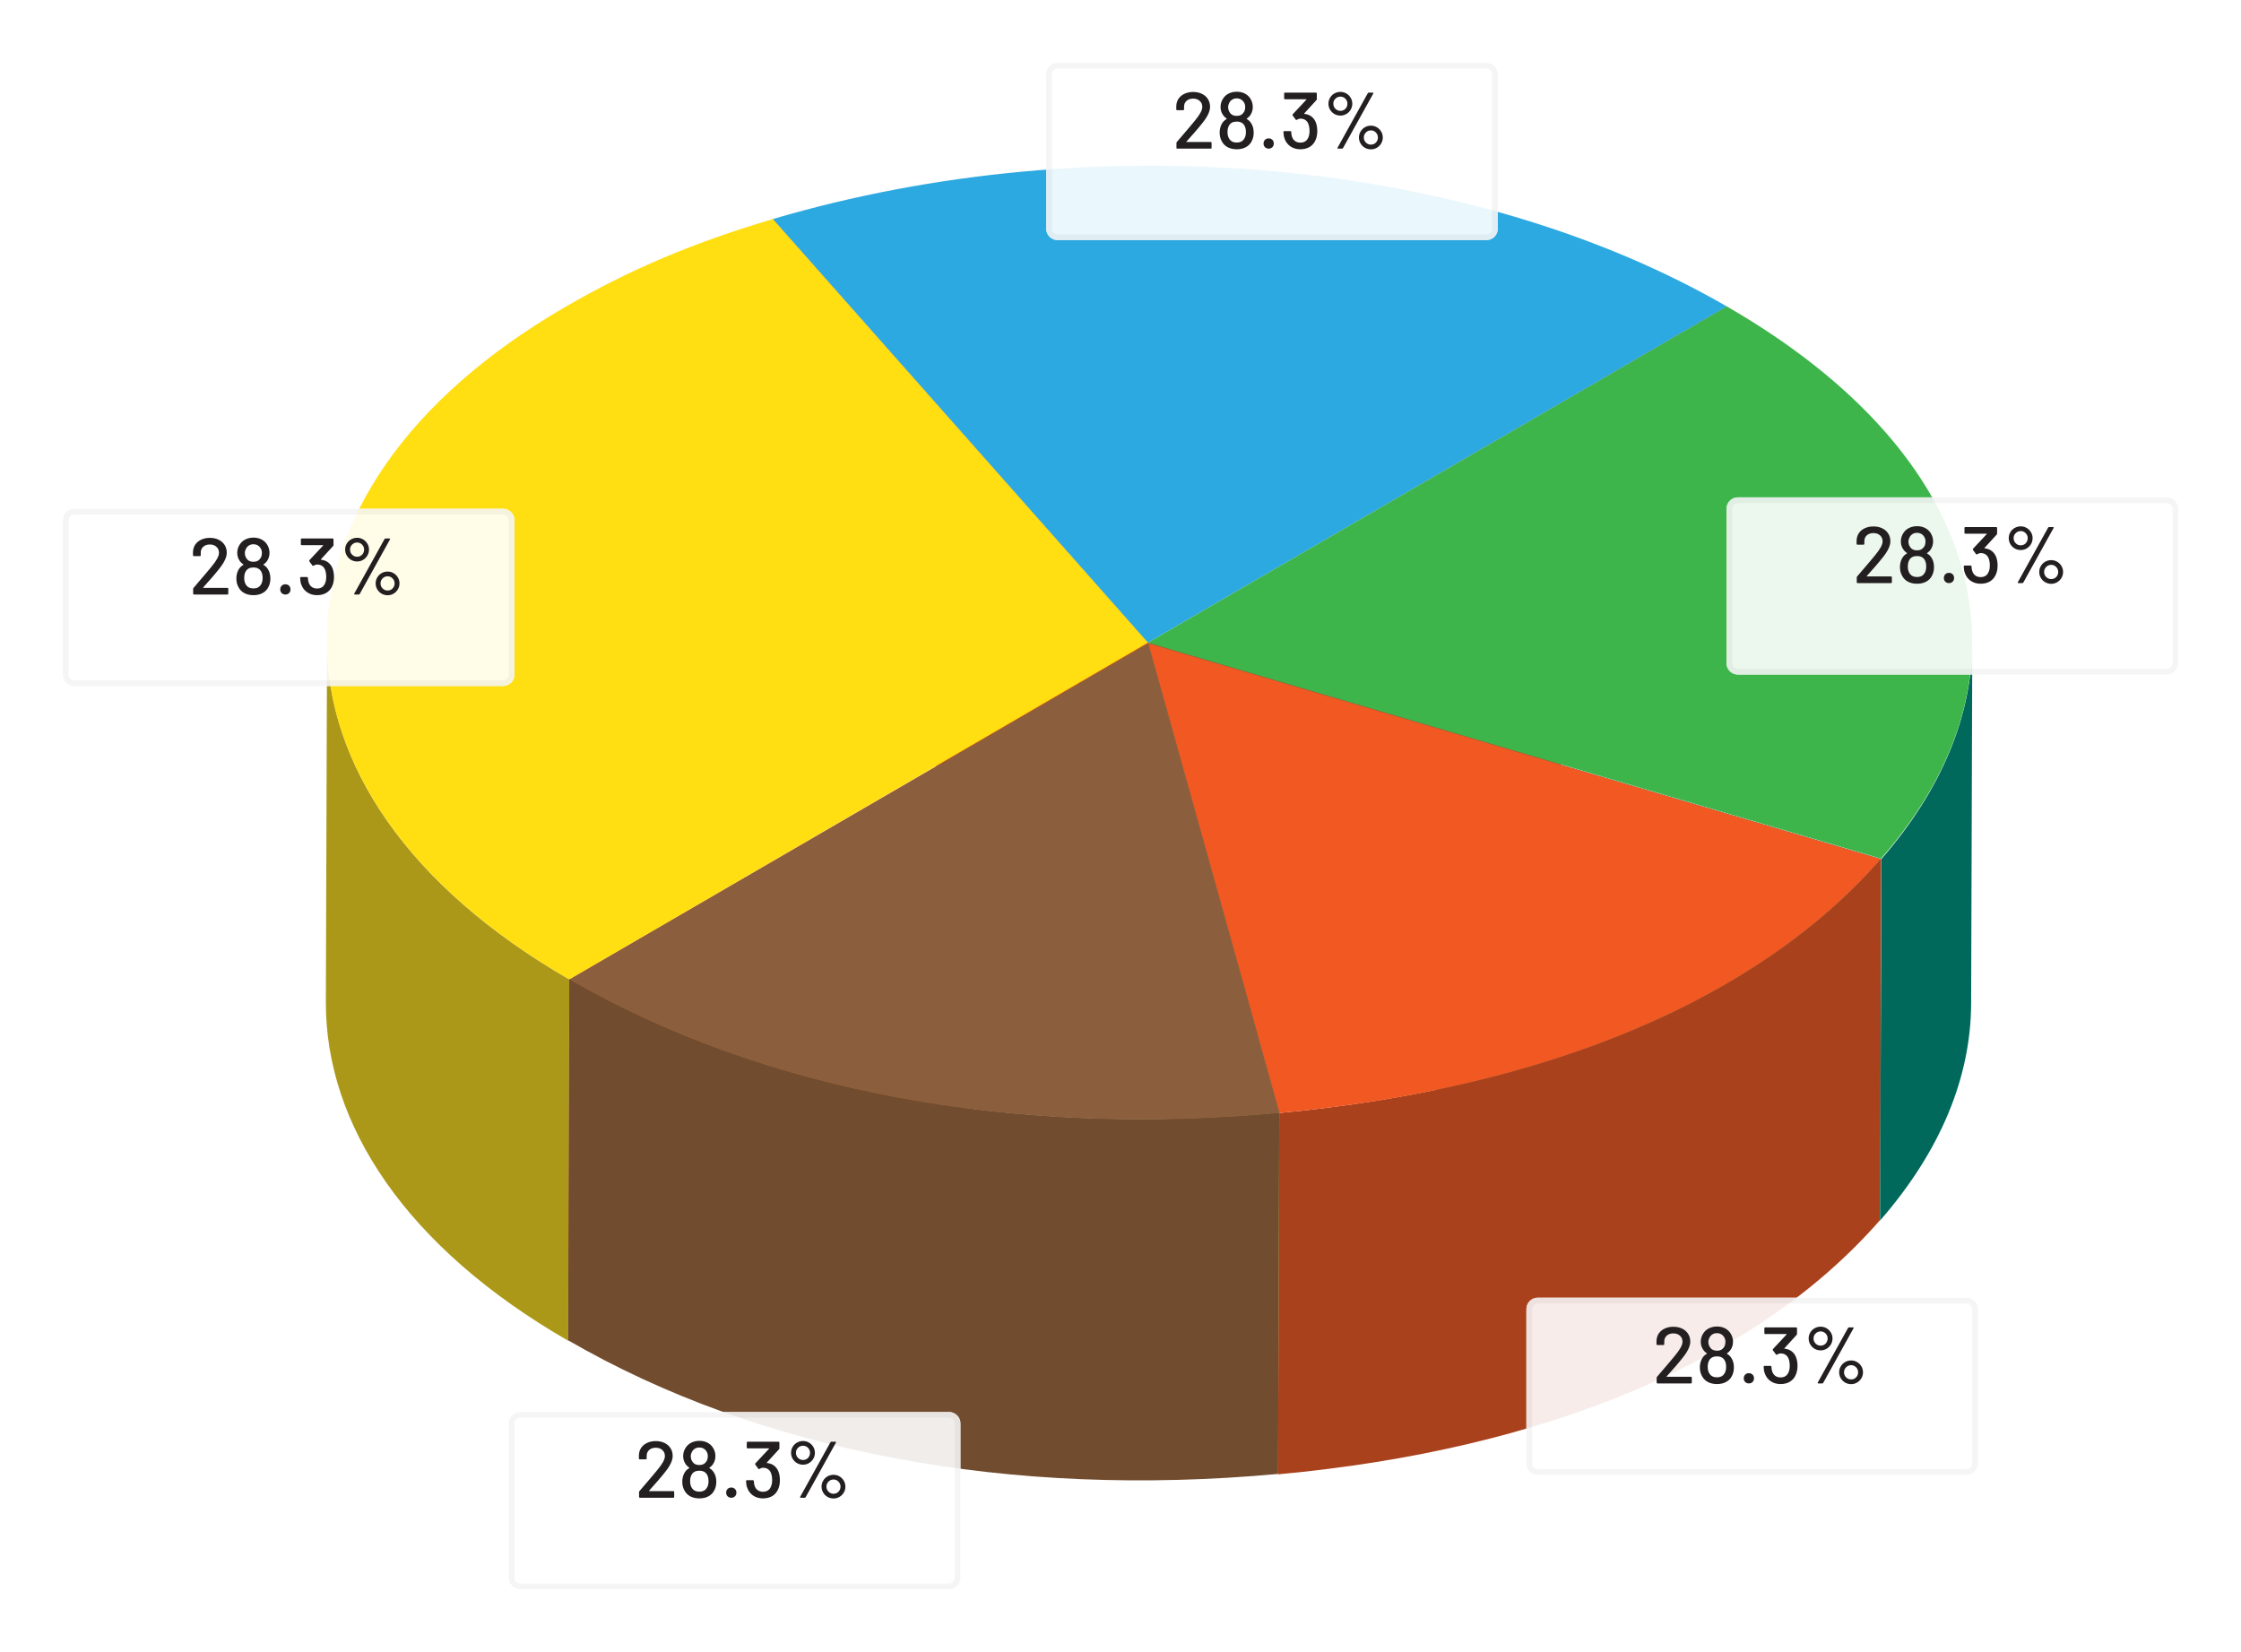 <svg width="392" height="289" viewBox="0 0 392 289" fill="none" xmlns="http://www.w3.org/2000/svg">
<path d="M302.074 53.611L301.937 116.887L200.657 175.706L200.863 112.499L302.074 53.611Z" fill="#E64A19"/>
<path d="M200.863 112.499L200.658 175.706L135.035 101.599L135.172 38.323L200.863 112.499Z" fill="#E64A19"/>
<path d="M302.075 53.611L200.795 112.431L135.172 38.323C191.675 21.665 257.092 27.629 302.075 53.611Z" fill="#2DA9E1"/>
<path d="M200.863 112.499L200.657 175.706L99.377 234.526L99.583 171.319L200.863 112.499Z" fill="#EF6C00"/>
<path d="M57 175.295C57.069 154.249 57.137 133.134 57.206 112.088C57.137 133.545 71.263 155.003 99.583 171.319L99.377 234.526C71.057 218.21 56.932 196.753 57 175.295Z" fill="#AC9818"/>
<path d="M135.172 38.323L200.795 112.431L99.583 171.319C43.286 138.824 43.012 86.106 98.897 53.679C110.143 47.167 121.115 42.505 135.172 38.323Z" fill="#FFDE12"/>
<path d="M345 112.431C344.931 133.477 344.863 154.592 344.794 175.638C344.726 188.389 339.514 201.277 328.886 213.48L329.091 150.273C339.72 138.07 344.931 125.113 345 112.431Z" fill="#00695C"/>
<path d="M302.074 53.611C347.126 79.593 357.686 117.435 329.023 150.204L200.794 112.431L302.074 53.611Z" fill="#3DB54A"/>
<path d="M329.023 150.272L328.886 213.48L200.657 175.706L200.863 112.499L329.023 150.272Z" fill="#00796B"/>
<path d="M223.766 194.627L223.629 257.903L200.657 175.706L200.863 112.499L223.766 194.627Z" fill="#C0CA33"/>
<path d="M329.023 150.272L328.817 213.48C307.354 238.022 270.531 253.584 223.56 257.903L223.766 194.696C270.737 190.308 307.56 174.815 329.023 150.272Z" fill="#A9411C"/>
<path d="M329.023 150.272C307.56 174.815 270.737 190.377 223.766 194.696L200.794 112.499L329.023 150.272Z" fill="#F15822"/>
<path d="M223.766 194.627L223.56 257.834C176.589 262.153 133.115 253.995 99.377 234.457L99.583 171.25C133.389 190.788 176.795 198.946 223.766 194.627Z" fill="#724C2F"/>
<path d="M200.863 112.499L223.835 194.696C176.863 199.015 133.389 190.857 99.652 171.319L200.863 112.499Z" fill="#8B5F3D"/>
<g opacity="0.9" filter="url(#filter0_d)">
<path d="M260 5H185C183.895 5 183 5.895 183 7V34C183 35.105 183.895 36 185 36H260C261.105 36 262 35.105 262 34V7C262 5.895 261.105 5 260 5Z" fill="white"/>
<path d="M185 5.5H260C260.828 5.5 261.5 6.172 261.5 7V34C261.5 34.828 260.828 35.5 260 35.5H185C184.172 35.5 183.5 34.828 183.5 34V7C183.5 6.172 184.172 5.5 185 5.5Z" stroke="#F4F4F4"/>
</g>
<g opacity="0.9" filter="url(#filter1_d)">
<path d="M379 81H304C302.895 81 302 81.895 302 83V110C302 111.105 302.895 112 304 112H379C380.105 112 381 111.105 381 110V83C381 81.895 380.105 81 379 81Z" fill="white"/>
<path d="M304 81.5H379C379.828 81.5 380.5 82.172 380.5 83V110C380.5 110.828 379.828 111.5 379 111.5H304C303.172 111.5 302.5 110.828 302.5 110V83C302.5 82.172 303.172 81.5 304 81.5Z" stroke="#F4F4F4"/>
</g>
<g opacity="0.9" filter="url(#filter2_d)">
<path d="M344 221H269C267.895 221 267 221.895 267 223V250C267 251.105 267.895 252 269 252H344C345.105 252 346 251.105 346 250V223C346 221.895 345.105 221 344 221Z" fill="white"/>
<path d="M269 221.5H344C344.828 221.5 345.5 222.172 345.5 223V250C345.5 250.828 344.828 251.5 344 251.5H269C268.172 251.5 267.5 250.828 267.5 250V223C267.5 222.172 268.172 221.5 269 221.5Z" stroke="#F4F4F4"/>
</g>
<g opacity="0.9" filter="url(#filter3_d)">
<path d="M166 241H91C89.895 241 89 241.895 89 243V270C89 271.105 89.895 272 91 272H166C167.105 272 168 271.105 168 270V243C168 241.895 167.105 241 166 241Z" fill="white"/>
<path d="M91 241.5H166C166.828 241.5 167.5 242.172 167.5 243V270C167.5 270.828 166.828 271.5 166 271.5H91C90.172 271.5 89.5 270.828 89.5 270V243C89.5 242.172 90.172 241.5 91 241.5Z" stroke="#F4F4F4"/>
</g>
<g opacity="0.9" filter="url(#filter4_d)">
<path d="M88 83H13C11.895 83 11 83.895 11 85V112C11 113.105 11.895 114 13 114H88C89.105 114 90 113.105 90 112V85C90 83.895 89.105 83 88 83Z" fill="white"/>
<path d="M13 83.5H88C88.828 83.5 89.5 84.172 89.5 85V112C89.5 112.828 88.828 113.5 88 113.5H13C12.172 113.5 11.5 112.828 11.5 112V85C11.5 84.172 12.172 83.5 13 83.5Z" stroke="#F4F4F4"/>
</g>
<path d="M207.536 24.768C207.527 24.787 207.527 24.805 207.536 24.824C207.546 24.833 207.56 24.838 207.578 24.838H211.792C211.886 24.838 211.932 24.885 211.932 24.978V25.86C211.932 25.953 211.886 26 211.792 26H205.926C205.833 26 205.786 25.953 205.786 25.86V25.006C205.786 24.941 205.81 24.885 205.856 24.838C206.174 24.474 206.902 23.62 208.04 22.276L209.006 21.114C209.874 20.078 210.308 19.275 210.308 18.706C210.308 18.267 210.159 17.917 209.86 17.656C209.571 17.385 209.184 17.25 208.698 17.25C208.213 17.25 207.826 17.385 207.536 17.656C207.247 17.927 207.107 18.281 207.116 18.72V19.14C207.116 19.233 207.07 19.28 206.976 19.28H205.898C205.805 19.28 205.758 19.233 205.758 19.14V18.538C205.777 18.053 205.912 17.623 206.164 17.25C206.426 16.877 206.776 16.592 207.214 16.396C207.653 16.191 208.148 16.088 208.698 16.088C209.296 16.088 209.818 16.2 210.266 16.424C210.714 16.648 211.06 16.956 211.302 17.348C211.545 17.74 211.666 18.183 211.666 18.678C211.666 19.453 211.246 20.367 210.406 21.422C210.033 21.898 209.59 22.435 209.076 23.032C208.563 23.62 208.05 24.199 207.536 24.768ZM219.002 21.814C219.198 22.206 219.296 22.673 219.296 23.214C219.296 23.811 219.165 24.334 218.904 24.782C218.68 25.202 218.344 25.529 217.896 25.762C217.457 25.995 216.939 26.112 216.342 26.112C215.744 26.112 215.217 25.995 214.76 25.762C214.302 25.519 213.957 25.174 213.724 24.726C213.472 24.287 213.346 23.779 213.346 23.2C213.346 22.687 213.448 22.215 213.654 21.786C213.859 21.357 214.162 21.035 214.564 20.82C214.61 20.801 214.61 20.778 214.564 20.75C214.265 20.526 214.041 20.293 213.892 20.05C213.63 19.658 213.5 19.21 213.5 18.706C213.5 18.155 213.658 17.651 213.976 17.194C214.209 16.839 214.531 16.559 214.942 16.354C215.362 16.149 215.828 16.046 216.342 16.046C216.864 16.046 217.326 16.149 217.728 16.354C218.129 16.559 218.446 16.839 218.68 17.194C218.988 17.651 219.142 18.155 219.142 18.706C219.142 19.21 219.011 19.667 218.75 20.078C218.582 20.339 218.362 20.563 218.092 20.75C218.045 20.778 218.045 20.801 218.092 20.82C218.484 21.035 218.787 21.366 219.002 21.814ZM215.026 17.992C214.895 18.235 214.83 18.473 214.83 18.706C214.83 19.079 214.918 19.392 215.096 19.644C215.348 20.064 215.758 20.274 216.328 20.274C216.888 20.274 217.303 20.059 217.574 19.63C217.732 19.406 217.812 19.093 217.812 18.692C217.812 18.431 217.751 18.193 217.63 17.978C217.508 17.745 217.336 17.558 217.112 17.418C216.888 17.278 216.622 17.208 216.314 17.208C216.024 17.208 215.768 17.278 215.544 17.418C215.32 17.558 215.147 17.749 215.026 17.992ZM217.616 24.306C217.83 24.007 217.938 23.606 217.938 23.102C217.938 22.654 217.858 22.285 217.7 21.996C217.438 21.511 216.981 21.268 216.328 21.268C215.693 21.268 215.245 21.497 214.984 21.954C214.806 22.253 214.718 22.64 214.718 23.116C214.718 23.583 214.816 23.965 215.012 24.264C215.282 24.712 215.726 24.936 216.342 24.936C216.92 24.936 217.345 24.726 217.616 24.306ZM221.918 26C221.657 26 221.442 25.916 221.274 25.748C221.106 25.58 221.022 25.365 221.022 25.104C221.022 24.843 221.106 24.628 221.274 24.46C221.442 24.292 221.657 24.208 221.918 24.208C222.18 24.208 222.394 24.292 222.562 24.46C222.73 24.628 222.814 24.843 222.814 25.104C222.814 25.365 222.73 25.58 222.562 25.748C222.394 25.916 222.18 26 221.918 26ZM230.142 21.352C230.328 21.809 230.422 22.337 230.422 22.934C230.422 23.429 230.347 23.886 230.198 24.306C229.992 24.885 229.652 25.333 229.176 25.65C228.7 25.958 228.126 26.112 227.454 26.112C226.782 26.112 226.198 25.939 225.704 25.594C225.218 25.249 224.878 24.782 224.682 24.194C224.579 23.933 224.518 23.559 224.5 23.074C224.5 22.981 224.546 22.934 224.64 22.934H225.718C225.811 22.934 225.858 22.981 225.858 23.074C225.876 23.41 225.914 23.657 225.97 23.816C226.063 24.161 226.236 24.437 226.488 24.642C226.749 24.847 227.071 24.95 227.454 24.95C228.163 24.95 228.639 24.628 228.882 23.984C229.003 23.704 229.064 23.34 229.064 22.892C229.064 22.416 228.989 21.991 228.84 21.618C228.578 21.039 228.112 20.75 227.44 20.75C227.281 20.75 227.08 20.82 226.838 20.96C226.8 20.979 226.772 20.988 226.754 20.988C226.707 20.988 226.67 20.965 226.642 20.918L226.11 20.19C226.091 20.153 226.082 20.12 226.082 20.092C226.082 20.064 226.096 20.031 226.124 19.994L228.518 17.432C228.546 17.385 228.536 17.362 228.49 17.362H224.766C224.672 17.362 224.626 17.315 224.626 17.222V16.34C224.626 16.247 224.672 16.2 224.766 16.2H230.198C230.291 16.2 230.338 16.247 230.338 16.34V17.348C230.338 17.395 230.314 17.451 230.268 17.516L228.14 19.84C228.121 19.859 228.116 19.877 228.126 19.896C228.135 19.905 228.154 19.915 228.182 19.924C228.658 19.971 229.059 20.12 229.386 20.372C229.712 20.615 229.964 20.941 230.142 21.352ZM234.474 20.218C234.091 20.218 233.736 20.125 233.41 19.938C233.092 19.751 232.84 19.499 232.654 19.182C232.467 18.865 232.374 18.515 232.374 18.132C232.374 17.759 232.467 17.413 232.654 17.096C232.84 16.779 233.092 16.531 233.41 16.354C233.736 16.167 234.091 16.074 234.474 16.074C234.847 16.074 235.192 16.167 235.51 16.354C235.827 16.541 236.079 16.793 236.266 17.11C236.452 17.418 236.546 17.759 236.546 18.132C236.546 18.515 236.452 18.865 236.266 19.182C236.079 19.499 235.827 19.751 235.51 19.938C235.192 20.125 234.847 20.218 234.474 20.218ZM234.068 26C234.012 26 233.974 25.986 233.956 25.958C233.937 25.921 233.942 25.879 233.97 25.832L239.262 16.298C239.299 16.233 239.355 16.2 239.43 16.2H240.116C240.172 16.2 240.209 16.219 240.228 16.256C240.246 16.284 240.242 16.321 240.214 16.368L234.922 25.902C234.894 25.967 234.838 26 234.754 26H234.068ZM234.474 19.392C234.819 19.392 235.108 19.271 235.342 19.028C235.575 18.785 235.692 18.487 235.692 18.132C235.692 17.787 235.57 17.497 235.328 17.264C235.094 17.021 234.81 16.9 234.474 16.9C234.128 16.9 233.834 17.021 233.592 17.264C233.349 17.497 233.228 17.787 233.228 18.132C233.228 18.487 233.349 18.785 233.592 19.028C233.834 19.271 234.128 19.392 234.474 19.392ZM239.808 26.126C239.425 26.126 239.07 26.033 238.744 25.846C238.426 25.659 238.174 25.407 237.988 25.09C237.801 24.773 237.708 24.427 237.708 24.054C237.708 23.681 237.801 23.335 237.988 23.018C238.174 22.701 238.426 22.449 238.744 22.262C239.07 22.075 239.425 21.982 239.808 21.982C240.181 21.982 240.526 22.075 240.844 22.262C241.161 22.449 241.413 22.701 241.6 23.018C241.786 23.335 241.88 23.681 241.88 24.054C241.88 24.427 241.786 24.773 241.6 25.09C241.413 25.407 241.161 25.659 240.844 25.846C240.526 26.033 240.181 26.126 239.808 26.126ZM239.808 25.3C240.153 25.3 240.442 25.179 240.676 24.936C240.909 24.693 241.026 24.399 241.026 24.054C241.026 23.709 240.904 23.415 240.662 23.172C240.428 22.929 240.144 22.808 239.808 22.808C239.462 22.808 239.168 22.929 238.926 23.172C238.683 23.415 238.562 23.709 238.562 24.054C238.562 24.399 238.683 24.693 238.926 24.936C239.168 25.179 239.462 25.3 239.808 25.3Z" fill="#231F20"/>
<path d="M326.536 100.768C326.527 100.787 326.527 100.805 326.536 100.824C326.546 100.833 326.56 100.838 326.578 100.838H330.792C330.886 100.838 330.932 100.885 330.932 100.978V101.86C330.932 101.953 330.886 102 330.792 102H324.926C324.833 102 324.786 101.953 324.786 101.86V101.006C324.786 100.941 324.81 100.885 324.856 100.838C325.174 100.474 325.902 99.62 327.04 98.276L328.006 97.114C328.874 96.078 329.308 95.275 329.308 94.706C329.308 94.267 329.159 93.917 328.86 93.656C328.571 93.385 328.184 93.25 327.698 93.25C327.213 93.25 326.826 93.385 326.536 93.656C326.247 93.927 326.107 94.281 326.116 94.72V95.14C326.116 95.233 326.07 95.28 325.976 95.28H324.898C324.805 95.28 324.758 95.233 324.758 95.14V94.538C324.777 94.053 324.912 93.623 325.164 93.25C325.426 92.877 325.776 92.592 326.214 92.396C326.653 92.191 327.148 92.088 327.698 92.088C328.296 92.088 328.818 92.2 329.266 92.424C329.714 92.648 330.06 92.956 330.302 93.348C330.545 93.74 330.666 94.183 330.666 94.678C330.666 95.453 330.246 96.367 329.406 97.422C329.033 97.898 328.59 98.435 328.076 99.032C327.563 99.62 327.05 100.199 326.536 100.768ZM338.002 97.814C338.198 98.206 338.296 98.673 338.296 99.214C338.296 99.811 338.165 100.334 337.904 100.782C337.68 101.202 337.344 101.529 336.896 101.762C336.457 101.995 335.939 102.112 335.342 102.112C334.744 102.112 334.217 101.995 333.76 101.762C333.302 101.519 332.957 101.174 332.724 100.726C332.472 100.287 332.346 99.779 332.346 99.2C332.346 98.687 332.448 98.215 332.654 97.786C332.859 97.357 333.162 97.035 333.564 96.82C333.61 96.801 333.61 96.778 333.564 96.75C333.265 96.526 333.041 96.293 332.892 96.05C332.63 95.658 332.5 95.21 332.5 94.706C332.5 94.155 332.658 93.651 332.976 93.194C333.209 92.839 333.531 92.559 333.942 92.354C334.362 92.149 334.828 92.046 335.342 92.046C335.864 92.046 336.326 92.149 336.728 92.354C337.129 92.559 337.446 92.839 337.68 93.194C337.988 93.651 338.142 94.155 338.142 94.706C338.142 95.21 338.011 95.667 337.75 96.078C337.582 96.339 337.362 96.563 337.092 96.75C337.045 96.778 337.045 96.801 337.092 96.82C337.484 97.035 337.787 97.366 338.002 97.814ZM334.026 93.992C333.895 94.235 333.83 94.473 333.83 94.706C333.83 95.079 333.918 95.392 334.096 95.644C334.348 96.064 334.758 96.274 335.328 96.274C335.888 96.274 336.303 96.059 336.574 95.63C336.732 95.406 336.812 95.093 336.812 94.692C336.812 94.431 336.751 94.193 336.63 93.978C336.508 93.745 336.336 93.558 336.112 93.418C335.888 93.278 335.622 93.208 335.314 93.208C335.024 93.208 334.768 93.278 334.544 93.418C334.32 93.558 334.147 93.749 334.026 93.992ZM336.616 100.306C336.83 100.007 336.938 99.606 336.938 99.102C336.938 98.654 336.858 98.285 336.7 97.996C336.438 97.511 335.981 97.268 335.328 97.268C334.693 97.268 334.245 97.497 333.984 97.954C333.806 98.253 333.718 98.64 333.718 99.116C333.718 99.583 333.816 99.965 334.012 100.264C334.282 100.712 334.726 100.936 335.342 100.936C335.92 100.936 336.345 100.726 336.616 100.306ZM340.918 102C340.657 102 340.442 101.916 340.274 101.748C340.106 101.58 340.022 101.365 340.022 101.104C340.022 100.843 340.106 100.628 340.274 100.46C340.442 100.292 340.657 100.208 340.918 100.208C341.18 100.208 341.394 100.292 341.562 100.46C341.73 100.628 341.814 100.843 341.814 101.104C341.814 101.365 341.73 101.58 341.562 101.748C341.394 101.916 341.18 102 340.918 102ZM349.142 97.352C349.328 97.809 349.422 98.337 349.422 98.934C349.422 99.429 349.347 99.886 349.198 100.306C348.992 100.885 348.652 101.333 348.176 101.65C347.7 101.958 347.126 102.112 346.454 102.112C345.782 102.112 345.198 101.939 344.704 101.594C344.218 101.249 343.878 100.782 343.682 100.194C343.579 99.933 343.518 99.559 343.5 99.074C343.5 98.981 343.546 98.934 343.64 98.934H344.718C344.811 98.934 344.858 98.981 344.858 99.074C344.876 99.41 344.914 99.657 344.97 99.816C345.063 100.161 345.236 100.437 345.488 100.642C345.749 100.847 346.071 100.95 346.454 100.95C347.163 100.95 347.639 100.628 347.882 99.984C348.003 99.704 348.064 99.34 348.064 98.892C348.064 98.416 347.989 97.991 347.84 97.618C347.578 97.039 347.112 96.75 346.44 96.75C346.281 96.75 346.08 96.82 345.838 96.96C345.8 96.979 345.772 96.988 345.754 96.988C345.707 96.988 345.67 96.965 345.642 96.918L345.11 96.19C345.091 96.153 345.082 96.12 345.082 96.092C345.082 96.064 345.096 96.031 345.124 95.994L347.518 93.432C347.546 93.385 347.536 93.362 347.49 93.362H343.766C343.672 93.362 343.626 93.315 343.626 93.222V92.34C343.626 92.247 343.672 92.2 343.766 92.2H349.198C349.291 92.2 349.338 92.247 349.338 92.34V93.348C349.338 93.395 349.314 93.451 349.268 93.516L347.14 95.84C347.121 95.859 347.116 95.877 347.126 95.896C347.135 95.905 347.154 95.915 347.182 95.924C347.658 95.971 348.059 96.12 348.386 96.372C348.712 96.615 348.964 96.941 349.142 97.352ZM353.474 96.218C353.091 96.218 352.736 96.125 352.41 95.938C352.092 95.751 351.84 95.499 351.654 95.182C351.467 94.865 351.374 94.515 351.374 94.132C351.374 93.759 351.467 93.413 351.654 93.096C351.84 92.779 352.092 92.531 352.41 92.354C352.736 92.167 353.091 92.074 353.474 92.074C353.847 92.074 354.192 92.167 354.51 92.354C354.827 92.541 355.079 92.793 355.266 93.11C355.452 93.418 355.546 93.759 355.546 94.132C355.546 94.515 355.452 94.865 355.266 95.182C355.079 95.499 354.827 95.751 354.51 95.938C354.192 96.125 353.847 96.218 353.474 96.218ZM353.068 102C353.012 102 352.974 101.986 352.956 101.958C352.937 101.921 352.942 101.879 352.97 101.832L358.262 92.298C358.299 92.233 358.355 92.2 358.43 92.2H359.116C359.172 92.2 359.209 92.219 359.228 92.256C359.246 92.284 359.242 92.321 359.214 92.368L353.922 101.902C353.894 101.967 353.838 102 353.754 102H353.068ZM353.474 95.392C353.819 95.392 354.108 95.271 354.342 95.028C354.575 94.785 354.692 94.487 354.692 94.132C354.692 93.787 354.57 93.497 354.328 93.264C354.094 93.021 353.81 92.9 353.474 92.9C353.128 92.9 352.834 93.021 352.592 93.264C352.349 93.497 352.228 93.787 352.228 94.132C352.228 94.487 352.349 94.785 352.592 95.028C352.834 95.271 353.128 95.392 353.474 95.392ZM358.808 102.126C358.425 102.126 358.07 102.033 357.744 101.846C357.426 101.659 357.174 101.407 356.988 101.09C356.801 100.773 356.708 100.427 356.708 100.054C356.708 99.681 356.801 99.335 356.988 99.018C357.174 98.701 357.426 98.449 357.744 98.262C358.07 98.075 358.425 97.982 358.808 97.982C359.181 97.982 359.526 98.075 359.844 98.262C360.161 98.449 360.413 98.701 360.6 99.018C360.786 99.335 360.88 99.681 360.88 100.054C360.88 100.427 360.786 100.773 360.6 101.09C360.413 101.407 360.161 101.659 359.844 101.846C359.526 102.033 359.181 102.126 358.808 102.126ZM358.808 101.3C359.153 101.3 359.442 101.179 359.676 100.936C359.909 100.693 360.026 100.399 360.026 100.054C360.026 99.709 359.904 99.415 359.662 99.172C359.428 98.929 359.144 98.808 358.808 98.808C358.462 98.808 358.168 98.929 357.926 99.172C357.683 99.415 357.562 99.709 357.562 100.054C357.562 100.399 357.683 100.693 357.926 100.936C358.168 101.179 358.462 101.3 358.808 101.3Z" fill="#231F20"/>
<path d="M291.536 240.768C291.527 240.787 291.527 240.805 291.536 240.824C291.546 240.833 291.56 240.838 291.578 240.838H295.792C295.886 240.838 295.932 240.885 295.932 240.978V241.86C295.932 241.953 295.886 242 295.792 242H289.926C289.833 242 289.786 241.953 289.786 241.86V241.006C289.786 240.941 289.81 240.885 289.856 240.838C290.174 240.474 290.902 239.62 292.04 238.276L293.006 237.114C293.874 236.078 294.308 235.275 294.308 234.706C294.308 234.267 294.159 233.917 293.86 233.656C293.571 233.385 293.184 233.25 292.698 233.25C292.213 233.25 291.826 233.385 291.536 233.656C291.247 233.927 291.107 234.281 291.116 234.72V235.14C291.116 235.233 291.07 235.28 290.976 235.28H289.898C289.805 235.28 289.758 235.233 289.758 235.14V234.538C289.777 234.053 289.912 233.623 290.164 233.25C290.426 232.877 290.776 232.592 291.214 232.396C291.653 232.191 292.148 232.088 292.698 232.088C293.296 232.088 293.818 232.2 294.266 232.424C294.714 232.648 295.06 232.956 295.302 233.348C295.545 233.74 295.666 234.183 295.666 234.678C295.666 235.453 295.246 236.367 294.406 237.422C294.033 237.898 293.59 238.435 293.076 239.032C292.563 239.62 292.05 240.199 291.536 240.768ZM303.002 237.814C303.198 238.206 303.296 238.673 303.296 239.214C303.296 239.811 303.165 240.334 302.904 240.782C302.68 241.202 302.344 241.529 301.896 241.762C301.457 241.995 300.939 242.112 300.342 242.112C299.744 242.112 299.217 241.995 298.76 241.762C298.302 241.519 297.957 241.174 297.724 240.726C297.472 240.287 297.346 239.779 297.346 239.2C297.346 238.687 297.448 238.215 297.654 237.786C297.859 237.357 298.162 237.035 298.564 236.82C298.61 236.801 298.61 236.778 298.564 236.75C298.265 236.526 298.041 236.293 297.892 236.05C297.63 235.658 297.5 235.21 297.5 234.706C297.5 234.155 297.658 233.651 297.976 233.194C298.209 232.839 298.531 232.559 298.942 232.354C299.362 232.149 299.828 232.046 300.342 232.046C300.864 232.046 301.326 232.149 301.728 232.354C302.129 232.559 302.446 232.839 302.68 233.194C302.988 233.651 303.142 234.155 303.142 234.706C303.142 235.21 303.011 235.667 302.75 236.078C302.582 236.339 302.362 236.563 302.092 236.75C302.045 236.778 302.045 236.801 302.092 236.82C302.484 237.035 302.787 237.366 303.002 237.814ZM299.026 233.992C298.895 234.235 298.83 234.473 298.83 234.706C298.83 235.079 298.918 235.392 299.096 235.644C299.348 236.064 299.758 236.274 300.328 236.274C300.888 236.274 301.303 236.059 301.574 235.63C301.732 235.406 301.812 235.093 301.812 234.692C301.812 234.431 301.751 234.193 301.63 233.978C301.508 233.745 301.336 233.558 301.112 233.418C300.888 233.278 300.622 233.208 300.314 233.208C300.024 233.208 299.768 233.278 299.544 233.418C299.32 233.558 299.147 233.749 299.026 233.992ZM301.616 240.306C301.83 240.007 301.938 239.606 301.938 239.102C301.938 238.654 301.858 238.285 301.7 237.996C301.438 237.511 300.981 237.268 300.328 237.268C299.693 237.268 299.245 237.497 298.984 237.954C298.806 238.253 298.718 238.64 298.718 239.116C298.718 239.583 298.816 239.965 299.012 240.264C299.282 240.712 299.726 240.936 300.342 240.936C300.92 240.936 301.345 240.726 301.616 240.306ZM305.918 242C305.657 242 305.442 241.916 305.274 241.748C305.106 241.58 305.022 241.365 305.022 241.104C305.022 240.843 305.106 240.628 305.274 240.46C305.442 240.292 305.657 240.208 305.918 240.208C306.18 240.208 306.394 240.292 306.562 240.46C306.73 240.628 306.814 240.843 306.814 241.104C306.814 241.365 306.73 241.58 306.562 241.748C306.394 241.916 306.18 242 305.918 242ZM314.142 237.352C314.328 237.809 314.422 238.337 314.422 238.934C314.422 239.429 314.347 239.886 314.198 240.306C313.992 240.885 313.652 241.333 313.176 241.65C312.7 241.958 312.126 242.112 311.454 242.112C310.782 242.112 310.198 241.939 309.704 241.594C309.218 241.249 308.878 240.782 308.682 240.194C308.579 239.933 308.518 239.559 308.5 239.074C308.5 238.981 308.546 238.934 308.64 238.934H309.718C309.811 238.934 309.858 238.981 309.858 239.074C309.876 239.41 309.914 239.657 309.97 239.816C310.063 240.161 310.236 240.437 310.488 240.642C310.749 240.847 311.071 240.95 311.454 240.95C312.163 240.95 312.639 240.628 312.882 239.984C313.003 239.704 313.064 239.34 313.064 238.892C313.064 238.416 312.989 237.991 312.84 237.618C312.578 237.039 312.112 236.75 311.44 236.75C311.281 236.75 311.08 236.82 310.838 236.96C310.8 236.979 310.772 236.988 310.754 236.988C310.707 236.988 310.67 236.965 310.642 236.918L310.11 236.19C310.091 236.153 310.082 236.12 310.082 236.092C310.082 236.064 310.096 236.031 310.124 235.994L312.518 233.432C312.546 233.385 312.536 233.362 312.49 233.362H308.766C308.672 233.362 308.626 233.315 308.626 233.222V232.34C308.626 232.247 308.672 232.2 308.766 232.2H314.198C314.291 232.2 314.338 232.247 314.338 232.34V233.348C314.338 233.395 314.314 233.451 314.268 233.516L312.14 235.84C312.121 235.859 312.116 235.877 312.126 235.896C312.135 235.905 312.154 235.915 312.182 235.924C312.658 235.971 313.059 236.12 313.386 236.372C313.712 236.615 313.964 236.941 314.142 237.352ZM318.474 236.218C318.091 236.218 317.736 236.125 317.41 235.938C317.092 235.751 316.84 235.499 316.654 235.182C316.467 234.865 316.374 234.515 316.374 234.132C316.374 233.759 316.467 233.413 316.654 233.096C316.84 232.779 317.092 232.531 317.41 232.354C317.736 232.167 318.091 232.074 318.474 232.074C318.847 232.074 319.192 232.167 319.51 232.354C319.827 232.541 320.079 232.793 320.266 233.11C320.452 233.418 320.546 233.759 320.546 234.132C320.546 234.515 320.452 234.865 320.266 235.182C320.079 235.499 319.827 235.751 319.51 235.938C319.192 236.125 318.847 236.218 318.474 236.218ZM318.068 242C318.012 242 317.974 241.986 317.956 241.958C317.937 241.921 317.942 241.879 317.97 241.832L323.262 232.298C323.299 232.233 323.355 232.2 323.43 232.2H324.116C324.172 232.2 324.209 232.219 324.228 232.256C324.246 232.284 324.242 232.321 324.214 232.368L318.922 241.902C318.894 241.967 318.838 242 318.754 242H318.068ZM318.474 235.392C318.819 235.392 319.108 235.271 319.342 235.028C319.575 234.785 319.692 234.487 319.692 234.132C319.692 233.787 319.57 233.497 319.328 233.264C319.094 233.021 318.81 232.9 318.474 232.9C318.128 232.9 317.834 233.021 317.592 233.264C317.349 233.497 317.228 233.787 317.228 234.132C317.228 234.487 317.349 234.785 317.592 235.028C317.834 235.271 318.128 235.392 318.474 235.392ZM323.808 242.126C323.425 242.126 323.07 242.033 322.744 241.846C322.426 241.659 322.174 241.407 321.988 241.09C321.801 240.773 321.708 240.427 321.708 240.054C321.708 239.681 321.801 239.335 321.988 239.018C322.174 238.701 322.426 238.449 322.744 238.262C323.07 238.075 323.425 237.982 323.808 237.982C324.181 237.982 324.526 238.075 324.844 238.262C325.161 238.449 325.413 238.701 325.6 239.018C325.786 239.335 325.88 239.681 325.88 240.054C325.88 240.427 325.786 240.773 325.6 241.09C325.413 241.407 325.161 241.659 324.844 241.846C324.526 242.033 324.181 242.126 323.808 242.126ZM323.808 241.3C324.153 241.3 324.442 241.179 324.676 240.936C324.909 240.693 325.026 240.399 325.026 240.054C325.026 239.709 324.904 239.415 324.662 239.172C324.428 238.929 324.144 238.808 323.808 238.808C323.462 238.808 323.168 238.929 322.926 239.172C322.683 239.415 322.562 239.709 322.562 240.054C322.562 240.399 322.683 240.693 322.926 240.936C323.168 241.179 323.462 241.3 323.808 241.3Z" fill="#231F20"/>
<path d="M113.536 260.768C113.527 260.787 113.527 260.805 113.536 260.824C113.546 260.833 113.56 260.838 113.578 260.838H117.792C117.886 260.838 117.932 260.885 117.932 260.978V261.86C117.932 261.953 117.886 262 117.792 262H111.926C111.833 262 111.786 261.953 111.786 261.86V261.006C111.786 260.941 111.81 260.885 111.856 260.838C112.174 260.474 112.902 259.62 114.04 258.276L115.006 257.114C115.874 256.078 116.308 255.275 116.308 254.706C116.308 254.267 116.159 253.917 115.86 253.656C115.571 253.385 115.184 253.25 114.698 253.25C114.213 253.25 113.826 253.385 113.536 253.656C113.247 253.927 113.107 254.281 113.116 254.72V255.14C113.116 255.233 113.07 255.28 112.976 255.28H111.898C111.805 255.28 111.758 255.233 111.758 255.14V254.538C111.777 254.053 111.912 253.623 112.164 253.25C112.426 252.877 112.776 252.592 113.214 252.396C113.653 252.191 114.148 252.088 114.698 252.088C115.296 252.088 115.818 252.2 116.266 252.424C116.714 252.648 117.06 252.956 117.302 253.348C117.545 253.74 117.666 254.183 117.666 254.678C117.666 255.453 117.246 256.367 116.406 257.422C116.033 257.898 115.59 258.435 115.076 259.032C114.563 259.62 114.05 260.199 113.536 260.768ZM125.002 257.814C125.198 258.206 125.296 258.673 125.296 259.214C125.296 259.811 125.165 260.334 124.904 260.782C124.68 261.202 124.344 261.529 123.896 261.762C123.457 261.995 122.939 262.112 122.342 262.112C121.744 262.112 121.217 261.995 120.76 261.762C120.302 261.519 119.957 261.174 119.724 260.726C119.472 260.287 119.346 259.779 119.346 259.2C119.346 258.687 119.448 258.215 119.654 257.786C119.859 257.357 120.162 257.035 120.564 256.82C120.61 256.801 120.61 256.778 120.564 256.75C120.265 256.526 120.041 256.293 119.892 256.05C119.63 255.658 119.5 255.21 119.5 254.706C119.5 254.155 119.658 253.651 119.976 253.194C120.209 252.839 120.531 252.559 120.942 252.354C121.362 252.149 121.828 252.046 122.342 252.046C122.864 252.046 123.326 252.149 123.728 252.354C124.129 252.559 124.446 252.839 124.68 253.194C124.988 253.651 125.142 254.155 125.142 254.706C125.142 255.21 125.011 255.667 124.75 256.078C124.582 256.339 124.362 256.563 124.092 256.75C124.045 256.778 124.045 256.801 124.092 256.82C124.484 257.035 124.787 257.366 125.002 257.814ZM121.026 253.992C120.895 254.235 120.83 254.473 120.83 254.706C120.83 255.079 120.918 255.392 121.096 255.644C121.348 256.064 121.758 256.274 122.328 256.274C122.888 256.274 123.303 256.059 123.574 255.63C123.732 255.406 123.812 255.093 123.812 254.692C123.812 254.431 123.751 254.193 123.63 253.978C123.508 253.745 123.336 253.558 123.112 253.418C122.888 253.278 122.622 253.208 122.314 253.208C122.024 253.208 121.768 253.278 121.544 253.418C121.32 253.558 121.147 253.749 121.026 253.992ZM123.616 260.306C123.83 260.007 123.938 259.606 123.938 259.102C123.938 258.654 123.858 258.285 123.7 257.996C123.438 257.511 122.981 257.268 122.328 257.268C121.693 257.268 121.245 257.497 120.984 257.954C120.806 258.253 120.718 258.64 120.718 259.116C120.718 259.583 120.816 259.965 121.012 260.264C121.282 260.712 121.726 260.936 122.342 260.936C122.92 260.936 123.345 260.726 123.616 260.306ZM127.918 262C127.657 262 127.442 261.916 127.274 261.748C127.106 261.58 127.022 261.365 127.022 261.104C127.022 260.843 127.106 260.628 127.274 260.46C127.442 260.292 127.657 260.208 127.918 260.208C128.18 260.208 128.394 260.292 128.562 260.46C128.73 260.628 128.814 260.843 128.814 261.104C128.814 261.365 128.73 261.58 128.562 261.748C128.394 261.916 128.18 262 127.918 262ZM136.142 257.352C136.328 257.809 136.422 258.337 136.422 258.934C136.422 259.429 136.347 259.886 136.198 260.306C135.992 260.885 135.652 261.333 135.176 261.65C134.7 261.958 134.126 262.112 133.454 262.112C132.782 262.112 132.198 261.939 131.704 261.594C131.218 261.249 130.878 260.782 130.682 260.194C130.579 259.933 130.518 259.559 130.5 259.074C130.5 258.981 130.546 258.934 130.64 258.934H131.718C131.811 258.934 131.858 258.981 131.858 259.074C131.876 259.41 131.914 259.657 131.97 259.816C132.063 260.161 132.236 260.437 132.488 260.642C132.749 260.847 133.071 260.95 133.454 260.95C134.163 260.95 134.639 260.628 134.882 259.984C135.003 259.704 135.064 259.34 135.064 258.892C135.064 258.416 134.989 257.991 134.84 257.618C134.578 257.039 134.112 256.75 133.44 256.75C133.281 256.75 133.08 256.82 132.838 256.96C132.8 256.979 132.772 256.988 132.754 256.988C132.707 256.988 132.67 256.965 132.642 256.918L132.11 256.19C132.091 256.153 132.082 256.12 132.082 256.092C132.082 256.064 132.096 256.031 132.124 255.994L134.518 253.432C134.546 253.385 134.536 253.362 134.49 253.362H130.766C130.672 253.362 130.626 253.315 130.626 253.222V252.34C130.626 252.247 130.672 252.2 130.766 252.2H136.198C136.291 252.2 136.338 252.247 136.338 252.34V253.348C136.338 253.395 136.314 253.451 136.268 253.516L134.14 255.84C134.121 255.859 134.116 255.877 134.126 255.896C134.135 255.905 134.154 255.915 134.182 255.924C134.658 255.971 135.059 256.12 135.386 256.372C135.712 256.615 135.964 256.941 136.142 257.352ZM140.474 256.218C140.091 256.218 139.736 256.125 139.41 255.938C139.092 255.751 138.84 255.499 138.654 255.182C138.467 254.865 138.374 254.515 138.374 254.132C138.374 253.759 138.467 253.413 138.654 253.096C138.84 252.779 139.092 252.531 139.41 252.354C139.736 252.167 140.091 252.074 140.474 252.074C140.847 252.074 141.192 252.167 141.51 252.354C141.827 252.541 142.079 252.793 142.266 253.11C142.452 253.418 142.546 253.759 142.546 254.132C142.546 254.515 142.452 254.865 142.266 255.182C142.079 255.499 141.827 255.751 141.51 255.938C141.192 256.125 140.847 256.218 140.474 256.218ZM140.068 262C140.012 262 139.974 261.986 139.956 261.958C139.937 261.921 139.942 261.879 139.97 261.832L145.262 252.298C145.299 252.233 145.355 252.2 145.43 252.2H146.116C146.172 252.2 146.209 252.219 146.228 252.256C146.246 252.284 146.242 252.321 146.214 252.368L140.922 261.902C140.894 261.967 140.838 262 140.754 262H140.068ZM140.474 255.392C140.819 255.392 141.108 255.271 141.342 255.028C141.575 254.785 141.692 254.487 141.692 254.132C141.692 253.787 141.57 253.497 141.328 253.264C141.094 253.021 140.81 252.9 140.474 252.9C140.128 252.9 139.834 253.021 139.592 253.264C139.349 253.497 139.228 253.787 139.228 254.132C139.228 254.487 139.349 254.785 139.592 255.028C139.834 255.271 140.128 255.392 140.474 255.392ZM145.808 262.126C145.425 262.126 145.07 262.033 144.744 261.846C144.426 261.659 144.174 261.407 143.988 261.09C143.801 260.773 143.708 260.427 143.708 260.054C143.708 259.681 143.801 259.335 143.988 259.018C144.174 258.701 144.426 258.449 144.744 258.262C145.07 258.075 145.425 257.982 145.808 257.982C146.181 257.982 146.526 258.075 146.844 258.262C147.161 258.449 147.413 258.701 147.6 259.018C147.786 259.335 147.88 259.681 147.88 260.054C147.88 260.427 147.786 260.773 147.6 261.09C147.413 261.407 147.161 261.659 146.844 261.846C146.526 262.033 146.181 262.126 145.808 262.126ZM145.808 261.3C146.153 261.3 146.442 261.179 146.676 260.936C146.909 260.693 147.026 260.399 147.026 260.054C147.026 259.709 146.904 259.415 146.662 259.172C146.428 258.929 146.144 258.808 145.808 258.808C145.462 258.808 145.168 258.929 144.926 259.172C144.683 259.415 144.562 259.709 144.562 260.054C144.562 260.399 144.683 260.693 144.926 260.936C145.168 261.179 145.462 261.3 145.808 261.3Z" fill="#231F20"/>
<path d="M35.536 102.768C35.527 102.787 35.527 102.805 35.536 102.824C35.546 102.833 35.56 102.838 35.578 102.838H39.792C39.886 102.838 39.932 102.885 39.932 102.978V103.86C39.932 103.953 39.886 104 39.792 104H33.926C33.833 104 33.786 103.953 33.786 103.86V103.006C33.786 102.941 33.81 102.885 33.856 102.838C34.174 102.474 34.902 101.62 36.04 100.276L37.006 99.114C37.874 98.078 38.308 97.275 38.308 96.706C38.308 96.267 38.159 95.917 37.86 95.656C37.571 95.385 37.184 95.25 36.698 95.25C36.213 95.25 35.826 95.385 35.536 95.656C35.247 95.927 35.107 96.281 35.116 96.72V97.14C35.116 97.233 35.07 97.28 34.976 97.28H33.898C33.805 97.28 33.758 97.233 33.758 97.14V96.538C33.777 96.053 33.912 95.623 34.164 95.25C34.426 94.877 34.776 94.592 35.214 94.396C35.653 94.191 36.148 94.088 36.698 94.088C37.296 94.088 37.818 94.2 38.266 94.424C38.714 94.648 39.06 94.956 39.302 95.348C39.545 95.74 39.666 96.183 39.666 96.678C39.666 97.453 39.246 98.367 38.406 99.422C38.033 99.898 37.59 100.435 37.076 101.032C36.563 101.62 36.05 102.199 35.536 102.768ZM47.002 99.814C47.197 100.206 47.295 100.673 47.295 101.214C47.295 101.811 47.165 102.334 46.904 102.782C46.679 103.202 46.343 103.529 45.895 103.762C45.457 103.995 44.939 104.112 44.342 104.112C43.744 104.112 43.217 103.995 42.76 103.762C42.302 103.519 41.957 103.174 41.724 102.726C41.471 102.287 41.346 101.779 41.346 101.2C41.346 100.687 41.448 100.215 41.654 99.786C41.859 99.357 42.162 99.035 42.563 98.82C42.61 98.801 42.61 98.778 42.563 98.75C42.265 98.526 42.041 98.293 41.892 98.05C41.63 97.658 41.499 97.21 41.499 96.706C41.499 96.155 41.658 95.651 41.975 95.194C42.209 94.839 42.531 94.559 42.941 94.354C43.361 94.149 43.828 94.046 44.342 94.046C44.864 94.046 45.326 94.149 45.727 94.354C46.129 94.559 46.446 94.839 46.679 95.194C46.987 95.651 47.142 96.155 47.142 96.706C47.142 97.21 47.011 97.667 46.749 98.078C46.581 98.339 46.362 98.563 46.092 98.75C46.045 98.778 46.045 98.801 46.092 98.82C46.483 99.035 46.787 99.366 47.002 99.814ZM43.026 95.992C42.895 96.235 42.83 96.473 42.83 96.706C42.83 97.079 42.918 97.392 43.096 97.644C43.347 98.064 43.758 98.274 44.328 98.274C44.888 98.274 45.303 98.059 45.574 97.63C45.732 97.406 45.812 97.093 45.812 96.692C45.812 96.431 45.751 96.193 45.63 95.978C45.508 95.745 45.336 95.558 45.111 95.418C44.888 95.278 44.621 95.208 44.313 95.208C44.024 95.208 43.767 95.278 43.544 95.418C43.319 95.558 43.147 95.749 43.026 95.992ZM45.615 102.306C45.83 102.007 45.938 101.606 45.938 101.102C45.938 100.654 45.858 100.285 45.7 99.996C45.438 99.511 44.981 99.268 44.328 99.268C43.693 99.268 43.245 99.497 42.983 99.954C42.806 100.253 42.718 100.64 42.718 101.116C42.718 101.583 42.816 101.965 43.011 102.264C43.282 102.712 43.725 102.936 44.342 102.936C44.92 102.936 45.345 102.726 45.615 102.306ZM49.918 104C49.657 104 49.442 103.916 49.274 103.748C49.106 103.58 49.022 103.365 49.022 103.104C49.022 102.843 49.106 102.628 49.274 102.46C49.442 102.292 49.657 102.208 49.918 102.208C50.18 102.208 50.394 102.292 50.562 102.46C50.73 102.628 50.814 102.843 50.814 103.104C50.814 103.365 50.73 103.58 50.562 103.748C50.394 103.916 50.18 104 49.918 104ZM58.142 99.352C58.328 99.809 58.422 100.337 58.422 100.934C58.422 101.429 58.347 101.886 58.198 102.306C57.992 102.885 57.652 103.333 57.176 103.65C56.7 103.958 56.126 104.112 55.454 104.112C54.782 104.112 54.199 103.939 53.704 103.594C53.218 103.249 52.878 102.782 52.682 102.194C52.579 101.933 52.519 101.559 52.5 101.074C52.5 100.981 52.547 100.934 52.64 100.934H53.718C53.811 100.934 53.858 100.981 53.858 101.074C53.877 101.41 53.914 101.657 53.97 101.816C54.063 102.161 54.236 102.437 54.488 102.642C54.749 102.847 55.071 102.95 55.454 102.95C56.163 102.95 56.639 102.628 56.882 101.984C57.003 101.704 57.064 101.34 57.064 100.892C57.064 100.416 56.989 99.991 56.84 99.618C56.578 99.039 56.112 98.75 55.44 98.75C55.281 98.75 55.081 98.82 54.838 98.96C54.8 98.979 54.773 98.988 54.754 98.988C54.707 98.988 54.67 98.965 54.642 98.918L54.11 98.19C54.091 98.153 54.082 98.12 54.082 98.092C54.082 98.064 54.096 98.031 54.124 97.994L56.518 95.432C56.546 95.385 56.536 95.362 56.49 95.362H52.766C52.672 95.362 52.626 95.315 52.626 95.222V94.34C52.626 94.247 52.672 94.2 52.766 94.2H58.198C58.291 94.2 58.338 94.247 58.338 94.34V95.348C58.338 95.395 58.315 95.451 58.268 95.516L56.14 97.84C56.121 97.859 56.117 97.877 56.126 97.896C56.135 97.905 56.154 97.915 56.182 97.924C56.658 97.971 57.059 98.12 57.386 98.372C57.712 98.615 57.965 98.941 58.142 99.352ZM62.474 98.218C62.091 98.218 61.736 98.125 61.41 97.938C61.092 97.751 60.84 97.499 60.654 97.182C60.467 96.865 60.374 96.515 60.374 96.132C60.374 95.759 60.467 95.413 60.654 95.096C60.84 94.779 61.092 94.531 61.41 94.354C61.736 94.167 62.091 94.074 62.474 94.074C62.847 94.074 63.192 94.167 63.51 94.354C63.827 94.541 64.079 94.793 64.266 95.11C64.452 95.418 64.546 95.759 64.546 96.132C64.546 96.515 64.452 96.865 64.266 97.182C64.079 97.499 63.827 97.751 63.51 97.938C63.192 98.125 62.847 98.218 62.474 98.218ZM62.068 104C62.012 104 61.974 103.986 61.956 103.958C61.937 103.921 61.942 103.879 61.97 103.832L67.262 94.298C67.299 94.233 67.355 94.2 67.43 94.2H68.116C68.172 94.2 68.209 94.219 68.228 94.256C68.246 94.284 68.242 94.321 68.214 94.368L62.922 103.902C62.894 103.967 62.838 104 62.754 104H62.068ZM62.474 97.392C62.819 97.392 63.108 97.271 63.342 97.028C63.575 96.785 63.692 96.487 63.692 96.132C63.692 95.787 63.57 95.497 63.328 95.264C63.094 95.021 62.81 94.9 62.474 94.9C62.128 94.9 61.834 95.021 61.592 95.264C61.349 95.497 61.228 95.787 61.228 96.132C61.228 96.487 61.349 96.785 61.592 97.028C61.834 97.271 62.128 97.392 62.474 97.392ZM67.808 104.126C67.425 104.126 67.07 104.033 66.744 103.846C66.426 103.659 66.174 103.407 65.988 103.09C65.801 102.773 65.708 102.427 65.708 102.054C65.708 101.681 65.801 101.335 65.988 101.018C66.174 100.701 66.426 100.449 66.744 100.262C67.07 100.075 67.425 99.982 67.808 99.982C68.181 99.982 68.526 100.075 68.844 100.262C69.161 100.449 69.413 100.701 69.6 101.018C69.786 101.335 69.88 101.681 69.88 102.054C69.88 102.427 69.786 102.773 69.6 103.09C69.413 103.407 69.161 103.659 68.844 103.846C68.526 104.033 68.181 104.126 67.808 104.126ZM67.808 103.3C68.153 103.3 68.442 103.179 68.676 102.936C68.909 102.693 69.026 102.399 69.026 102.054C69.026 101.709 68.904 101.415 68.662 101.172C68.428 100.929 68.144 100.808 67.808 100.808C67.462 100.808 67.168 100.929 66.926 101.172C66.683 101.415 66.562 101.709 66.562 102.054C66.562 102.399 66.683 102.693 66.926 102.936C67.168 103.179 67.462 103.3 67.808 103.3Z" fill="#231F20"/>
<defs>
<filter id="filter0_d" x="172" y="0" width="101" height="53" filterUnits="userSpaceOnUse" color-interpolation-filters="sRGB">
<feFlood flood-opacity="0" result="BackgroundImageFix"/>
<feColorMatrix in="SourceAlpha" type="matrix" values="0 0 0 0 0 0 0 0 0 0 0 0 0 0 0 0 0 0 127 0"/>
<feOffset dy="6"/>
<feGaussianBlur stdDeviation="5.5"/>
<feColorMatrix type="matrix" values="0 0 0 0 0 0 0 0 0 0 0 0 0 0 0 0 0 0 0.25 0"/>
<feBlend mode="normal" in2="BackgroundImageFix" result="effect1_dropShadow"/>
<feBlend mode="normal" in="SourceGraphic" in2="effect1_dropShadow" result="shape"/>
</filter>
<filter id="filter1_d" x="291" y="76" width="101" height="53" filterUnits="userSpaceOnUse" color-interpolation-filters="sRGB">
<feFlood flood-opacity="0" result="BackgroundImageFix"/>
<feColorMatrix in="SourceAlpha" type="matrix" values="0 0 0 0 0 0 0 0 0 0 0 0 0 0 0 0 0 0 127 0"/>
<feOffset dy="6"/>
<feGaussianBlur stdDeviation="5.5"/>
<feColorMatrix type="matrix" values="0 0 0 0 0 0 0 0 0 0 0 0 0 0 0 0 0 0 0.25 0"/>
<feBlend mode="normal" in2="BackgroundImageFix" result="effect1_dropShadow"/>
<feBlend mode="normal" in="SourceGraphic" in2="effect1_dropShadow" result="shape"/>
</filter>
<filter id="filter2_d" x="256" y="216" width="101" height="53" filterUnits="userSpaceOnUse" color-interpolation-filters="sRGB">
<feFlood flood-opacity="0" result="BackgroundImageFix"/>
<feColorMatrix in="SourceAlpha" type="matrix" values="0 0 0 0 0 0 0 0 0 0 0 0 0 0 0 0 0 0 127 0"/>
<feOffset dy="6"/>
<feGaussianBlur stdDeviation="5.5"/>
<feColorMatrix type="matrix" values="0 0 0 0 0 0 0 0 0 0 0 0 0 0 0 0 0 0 0.25 0"/>
<feBlend mode="normal" in2="BackgroundImageFix" result="effect1_dropShadow"/>
<feBlend mode="normal" in="SourceGraphic" in2="effect1_dropShadow" result="shape"/>
</filter>
<filter id="filter3_d" x="78" y="236" width="101" height="53" filterUnits="userSpaceOnUse" color-interpolation-filters="sRGB">
<feFlood flood-opacity="0" result="BackgroundImageFix"/>
<feColorMatrix in="SourceAlpha" type="matrix" values="0 0 0 0 0 0 0 0 0 0 0 0 0 0 0 0 0 0 127 0"/>
<feOffset dy="6"/>
<feGaussianBlur stdDeviation="5.5"/>
<feColorMatrix type="matrix" values="0 0 0 0 0 0 0 0 0 0 0 0 0 0 0 0 0 0 0.25 0"/>
<feBlend mode="normal" in2="BackgroundImageFix" result="effect1_dropShadow"/>
<feBlend mode="normal" in="SourceGraphic" in2="effect1_dropShadow" result="shape"/>
</filter>
<filter id="filter4_d" x="0" y="78" width="101" height="53" filterUnits="userSpaceOnUse" color-interpolation-filters="sRGB">
<feFlood flood-opacity="0" result="BackgroundImageFix"/>
<feColorMatrix in="SourceAlpha" type="matrix" values="0 0 0 0 0 0 0 0 0 0 0 0 0 0 0 0 0 0 127 0"/>
<feOffset dy="6"/>
<feGaussianBlur stdDeviation="5.5"/>
<feColorMatrix type="matrix" values="0 0 0 0 0 0 0 0 0 0 0 0 0 0 0 0 0 0 0.25 0"/>
<feBlend mode="normal" in2="BackgroundImageFix" result="effect1_dropShadow"/>
<feBlend mode="normal" in="SourceGraphic" in2="effect1_dropShadow" result="shape"/>
</filter>
</defs>
</svg>
